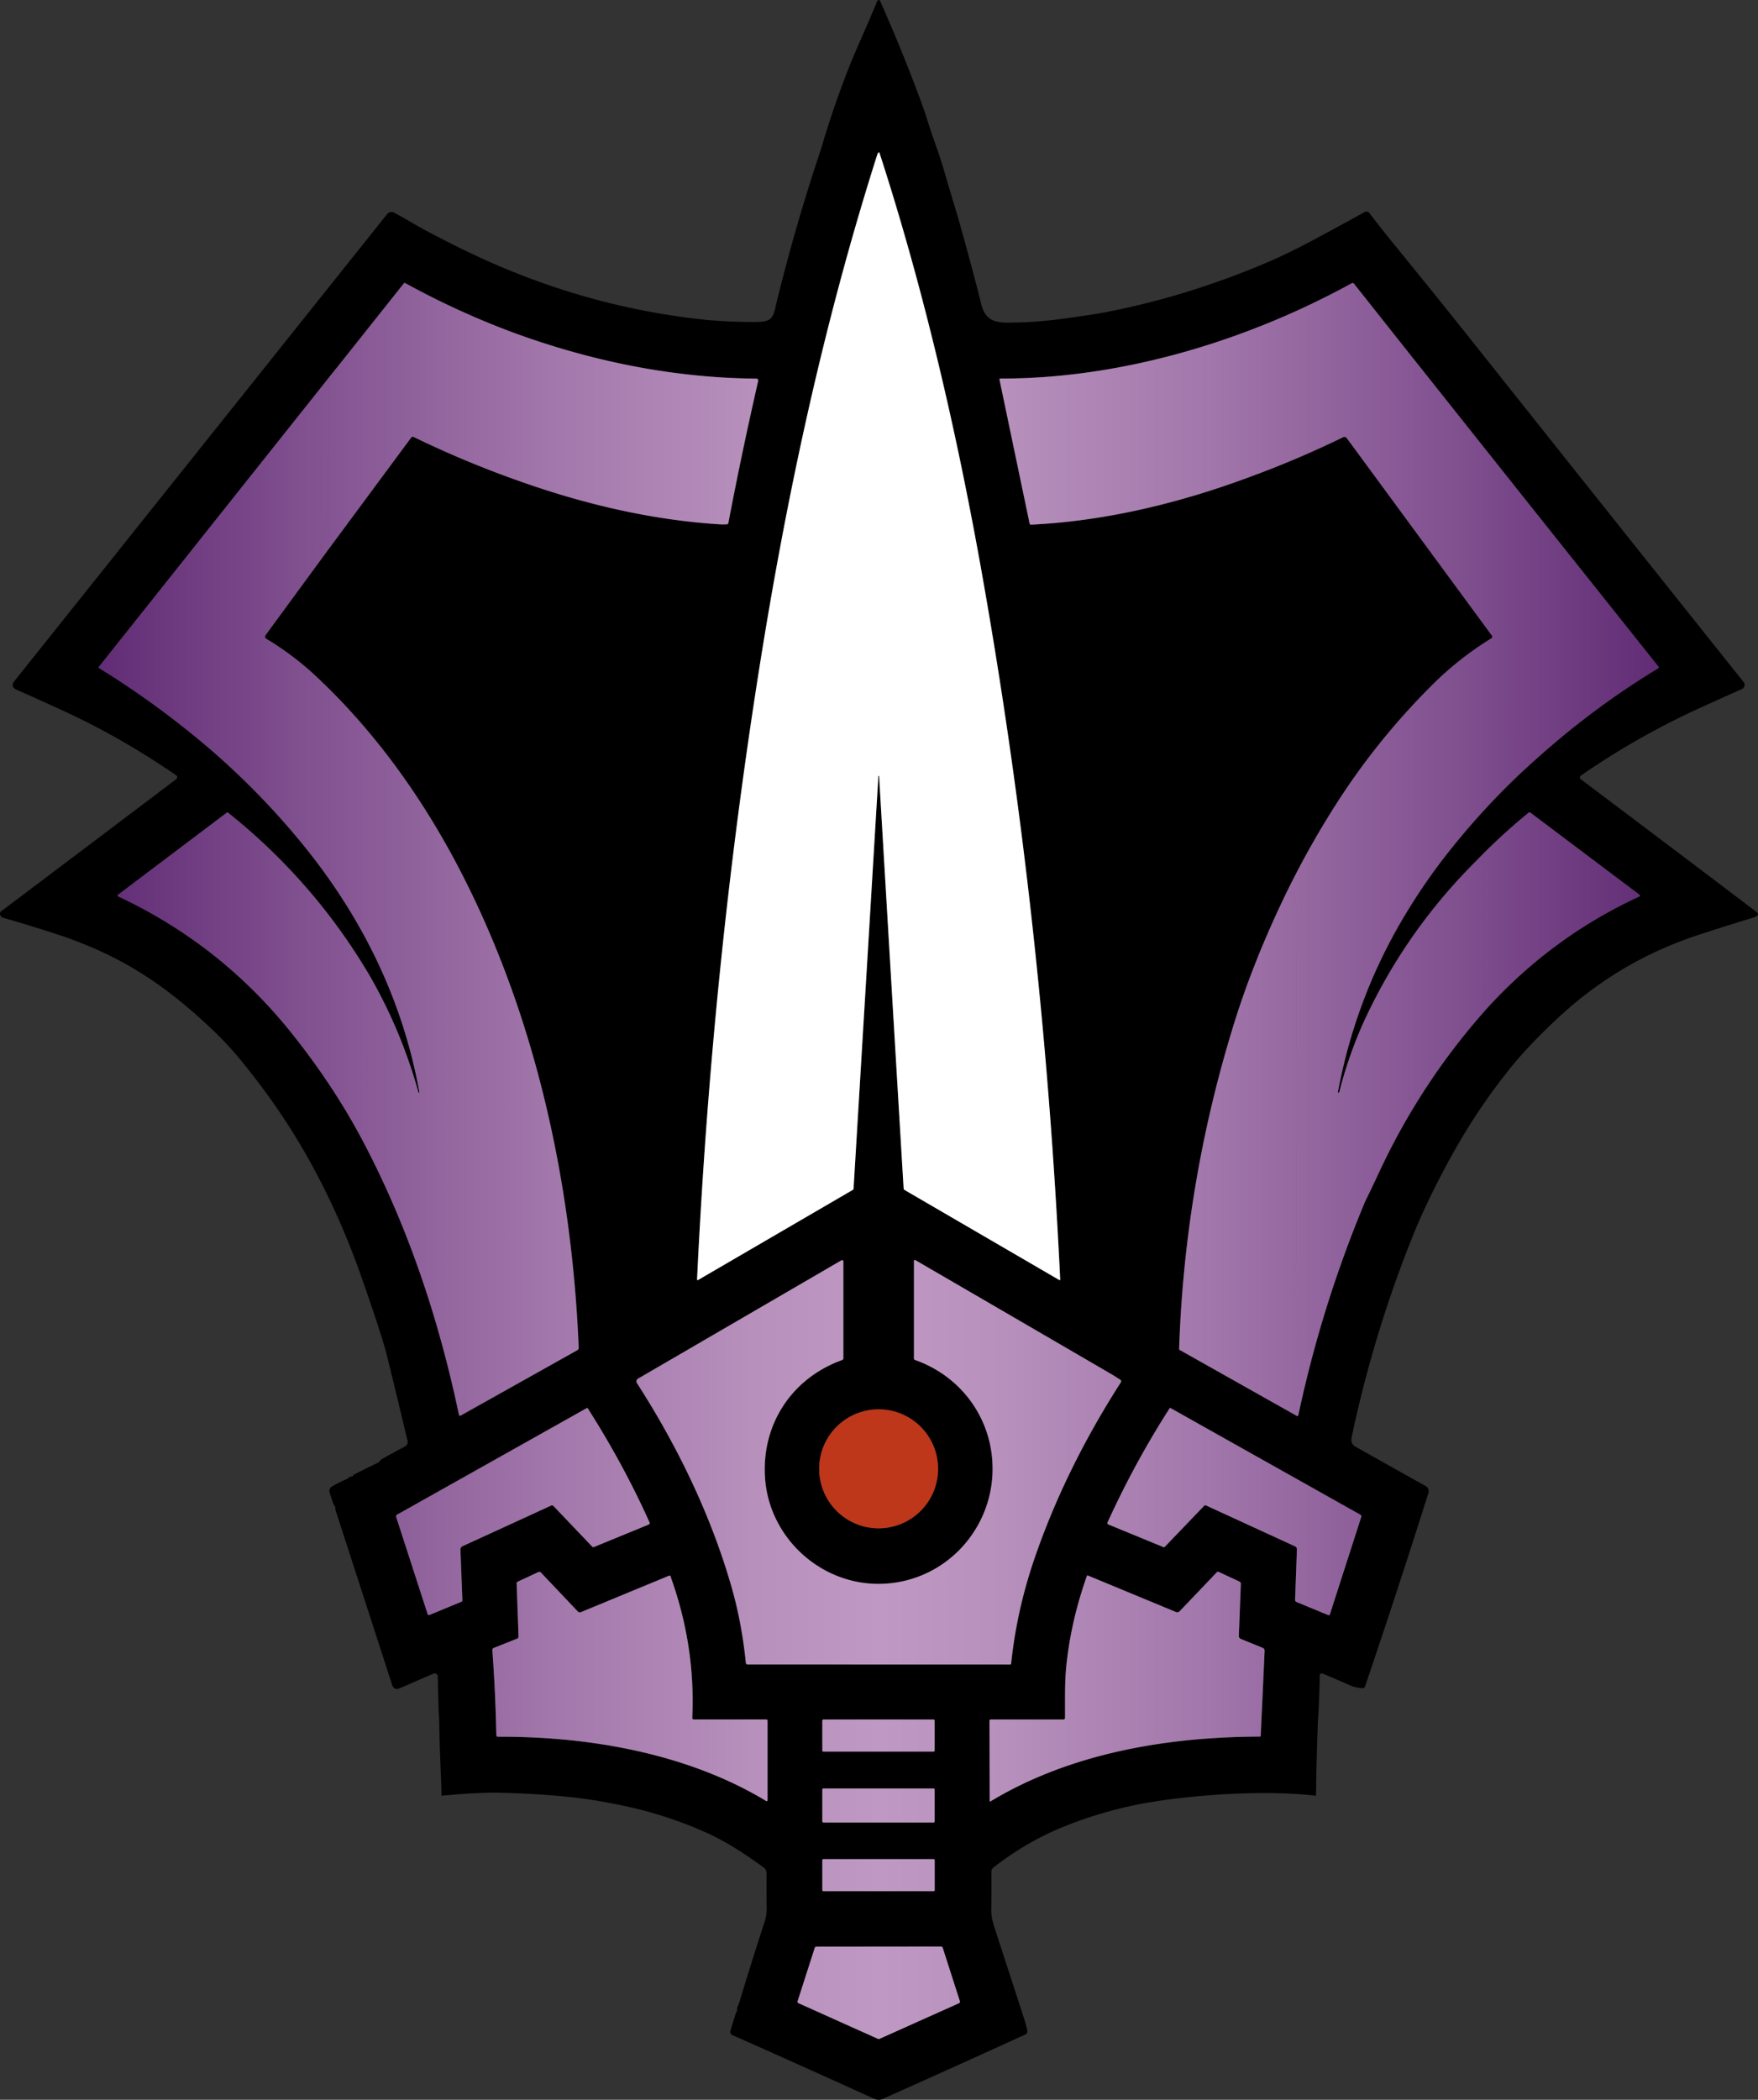 <svg xmlns="http://www.w3.org/2000/svg" width="668.463" height="798.059" data-name="Layer 2"><rect width="100%" height="100%" fill="#333333" stroke="none"/><defs><linearGradient id="a" x1="37.49" x2="630.77" y1="441.27" y2="441.27" gradientUnits="userSpaceOnUse"><stop offset="0" stop-color="#612c75"/><stop offset=".13" stop-color="#80508f"/><stop offset=".29" stop-color="#a277ab"/><stop offset=".42" stop-color="#b790bc"/><stop offset=".5" stop-color="#bf99c3"/><stop offset=".58" stop-color="#b790bc"/><stop offset=".71" stop-color="#a277ab"/><stop offset=".87" stop-color="#80508f"/><stop offset="1" stop-color="#612c75"/></linearGradient></defs><g data-name="Layer 1" transform="translate(-.002 -.005)"><path d="M134.27 560.81c0-.15.09-.25.22-.32 3.05-1.55 6.09-3.05 9.12-4.52.36-.17.66-.42.89-.75.21-.29.41-.49.59-.59 3.02-1.71 5.99-3.33 8.9-4.87.77-.4 1.17-1.27.97-2.12-2.47-10.47-5.07-21.26-7.82-32.35-1.25-5.08-4.45-14.95-9.59-29.6-8.67-24.73-19.82-46.8-33.45-66.23-2.97-4.24-6.47-8.9-10.49-13.98-3.82-4.83-7.78-9.22-11.87-13.17-8.95-8.63-17.69-15.72-26.23-21.27-10.02-6.52-21.25-11.82-33.7-15.89-6.84-2.24-13.74-4.36-20.71-6.35-.39-.11-.71-.39-.89-.75-.38-.8-.24-1.42.42-1.87.29-.19.54-.37.76-.54 22.27-16.76 44.16-33.27 65.65-49.53a.88.88 0 0 0-.03-1.43c-14.07-9.65-28.21-17.74-42.44-24.29-6.04-2.78-12.12-5.52-18.24-8.23-1.72-.76-1.99-1.87-.82-3.34l141.7-177.45c.63-.79 1.73-1.02 2.62-.54 2.5 1.32 5.04 2.75 7.62 4.28 3.33 1.98 8.86 4.89 16.6 8.74 30.69 15.25 62.18 24.5 95.52 27.84 5.48.38 10.53.71 17.1.68 5.46-.03 7.23-.35 8.3-6.14a725 725 0 0 1 16.81-58.36c.27-.79.51-1.55.73-2.3 1.95-6.65 4.15-13.37 6.6-20.15 2.45-6.77 4.75-12.6 6.91-17.49 2.69-6.07 5.21-11.92 7.57-17.57.19-.46.85-.48 1.05-.02a636 636 0 0 1 15.4 37.79c.97 2.61 1.91 5.39 2.84 8.34.89 2.83 1.85 5.68 2.88 8.53q1.77 4.905 3.21 9.81c1.71 5.86 3.48 11.83 5.23 17.55 3.35 11.86 6.33 22.93 8.63 32.05 1.56 7.85 5.61 8.45 13.01 8.18 4.69-.02 9.58-.49 14.31-.92 9.23-1.19 15.85-2.17 19.87-2.94 20.62-3.94 41.03-10.19 61.24-18.74 5.48-2.32 11.43-5.2 17.86-8.63 6.71-3.59 13.31-7.18 19.78-10.77.6-.34 1.36-.18 1.78.37 3.11 4.08 6.34 8.16 9.67 12.25q15.945 19.5 30.93 38.37c33.06 41.58 66.94 84.09 101.63 127.54.61.75.62 1.53.03 2.32-.15.2-.35.37-.59.47-5.55 2.45-11.08 4.94-16.6 7.46a292 292 0 0 0-44.61 25.4c-.36.25-.48.71-.3 1.1.06.13.15.23.26.31 21.87 16.45 44.07 33.21 66.62 50.29 1.07.81.99 1.47-.26 1.97-.53.21-1.05.4-1.57.56a926 926 0 0 0-20.23 6.39c-19.85 6.54-37.41 16.87-52.68 30.98-6.55 6.05-13.24 12.81-18.87 19.81a229.7 229.7 0 0 0-21.32 31.61c-5.77 10.31-11.27 21.26-15.67 32.2-9.9 24.61-17.63 50.07-23.19 76.4-.33 1.55.18 2.71 1.51 3.46 9.01 5.09 17.91 10.08 26.69 14.97.91.51 1.34 1.59 1.03 2.58-7.59 24.03-15.62 48.55-24.11 73.54-.16.48-.64.77-1.13.71-1.68-.2-3.11-.42-4.69-1.13-3.44-1.55-6.77-2.99-10-4.32-.99-.41-1.47-.08-1.42.99.05 1.29-.38 13.03-.5 14.27-.37 3.95-.89 25.73-.89 31.06-23.61-2.78-54.11.64-66.8 3.13-10.39 2.03-20.37 5-29.92 8.93-9.41 3.88-17.87 8.98-25.83 15.08-.61.47-.92 1.11-.91 1.9.05 4.81.03 9.58-.04 14.33-.03 2.34.54 4.52 1.22 6.68.51 1.64 8.61 26.38 11.57 35.6q.54 1.695.9 3.45c.16.79-.13 1.35-.86 1.69-17.17 7.84-35.22 15.99-54.16 24.45q-1.53.675-3.36-.15c-19.75-8.97-37.66-17.01-53.74-24.12-.63-.28-.96-.98-.76-1.64l2.01-6.57c.06-.2.16-.38.29-.53q.345-.42.24-1.02c-.05-.27-.01-.56.11-.81.34-.73.63-1.5.87-2.3 3-9.92 6.11-19.84 9.34-29.75.67-2.05.98-4.08.94-6.1-.08-4.11-.09-8.35-.03-12.71.01-.97-.38-1.73-1.16-2.3-7.04-5.15-14.33-9.94-22.47-13.54-11.29-4.99-23.09-8.59-35.4-10.81-13.48-2.76-28.24-3.63-42.27-4.06-7.32-.08-14.1.39-22.36 1.16.16-3.33-.66-14.39-.84-29-.33-3.96-.46-13.46-.53-16.37a1.16 1.16 0 0 0-1.62-1.04l-12.84 5.54c-1.46.63-2.43.19-2.92-1.32l-21.54-66.47c-.05-.17-.07-.35-.05-.53.05-.47-.08-.85-.4-1.14-.13-.12-.23-.27-.28-.43l-1.48-4.43c-.29-.87.06-1.82.83-2.3 1.53-.95 3.21-1.81 5.04-2.57.48-.2.92-.46 1.31-.78.43-.35.87-.52 1.34-.51.25 0 .38-.12.41-.37zm200-265.79c3.09 52.24 6.19 104.44 9.32 156.59.02.31.16.55.43.71l58.77 34.19c.15.09.35-.02.34-.2-4.35-91.32-14.2-180.41-29.57-267.26-9.52-53.8-22.2-108.77-39.16-161.01a.21.21 0 0 0-.35-.08c-.21.23-.37.49-.47.8-20.5 64.32-34.68 130.51-45.15 197.06q-17.805 113.19-23.37 230.34c0 .39.15.48.48.28l58.73-34.19c.17-.1.28-.28.29-.47 3.15-52.27 6.3-104.53 9.44-156.78.01-.07.05-.11.12-.11.09 0 .14.04.15.13M128.05 139.76l-53.28 66.97-37.22 46.78c-.1.12-.07.29.06.37a338 338 0 0 1 35.81 25.45 288 288 0 0 1 39.33 38.73c24.03 28.57 40.3 61.18 46.71 97.04.02.11-.02.18-.13.21s-.18-.02-.21-.13a192.2 192.2 0 0 0-18.21-43.78c-14.19-24.21-32.29-45.07-54.28-62.6a.226.226 0 0 0-.29 0l-41.46 31.28c-.22.17-.18.51.07.63 25.99 12.16 47.98 29.49 65.97 52 10.45 13.08 19.31 26.43 26.57 40.05 17.49 32.8 29.41 68.62 37.03 104.99.06.28.38.43.63.29l44.35-24.85c.39-.22.58-.56.56-1.01-2.57-61.59-15.95-123.54-43.35-177.92-14.87-29.52-34.33-57.06-58.79-79.29-5.18-4.57-10.68-8.6-16.49-12.07q-1.065-.645-.33-1.65l23.99-32.71 31.26-42.23c.21-.29.61-.39.93-.23a380 380 0 0 0 38.52 16.18c24.91 9.01 51.28 15.36 77.8 17.03q1.365.075 2.76 0c.35-.03.55-.21.62-.56 3.25-17.15 7.03-35.13 11.32-53.96.1-.43-.23-.84-.67-.85-32.18-.26-63.77-6.83-93.79-17.99a308 308 0 0 1-39.71-18.29c-.23-.13-.44-.09-.61.12l-25.46 32.01zm343.56-12.87c-28.9 10.56-60.28 17.05-91.15 16.99-.33 0-.47.17-.4.5l11.44 54.64c.05.24.27.4.51.39 28.51-1.34 57.21-8.38 83.87-18.38 11.81-4.34 23.42-9.29 34.81-14.84.5-.24 1.1-.1 1.43.35l26.6 36.19 28.56 38.84c.25.34.16.83-.21 1.06-8.39 5.15-16.1 11.26-23.11 18.34a265 265 0 0 0-36.14 45.02 336 336 0 0 0-18.59 33.14c-8.44 17.38-15.2 34.31-20.27 50.79-12.33 40.02-19.2 80.94-20.61 122.75q-.015.285.24.42l44.56 25.08c.15.09.35.03.43-.12.04-.08.08-.17.11-.28q8.925-41.79 25.35-81.03c1.83-3.72 3.61-7.45 5.35-11.19 10.75-23.08 24.57-44 41.45-62.77 16.47-17.95 35.62-31.96 57.46-42.03.28-.13.33-.52.08-.7l-41.46-31.19a.555.555 0 0 0-.65 0 223 223 0 0 0-19.88 18.28c-18.53 18.43-33.09 39.49-43.69 63.17-3.49 8.05-6.32 16.32-8.47 24.82-.04.15-.14.21-.3.17h-.01c-.15-.03-.21-.13-.18-.29 4.64-24.86 13.6-48.04 26.89-69.53 3.83-6.21 7.87-12.12 12.11-17.73 9.15-12 19.15-23.15 30.02-33.46 4.79-4.49 9.76-8.89 14.91-13.21a303 303 0 0 1 37.88-27.1c.25-.15.29-.34.1-.57l-51.19-64.25-42.5-53.44-22.1-27.88a.684.684 0 0 0-.87-.18c-13.81 7.55-27.93 13.95-42.38 19.22zm-94.4 427.02c2.41 24.67-15.98 46.67-40.91 48.02-23.32 1.26-43.79-16.94-45.4-40.17-1.4-20.28 10.08-37.91 29.29-44.84.33-.12.49-.35.49-.7v-36.79c0-.37-.39-.6-.71-.42l-77.37 44.98c-.59.34-.78 1.11-.41 1.69 15.27 23.68 28.21 50.28 36.03 77.68 2.57 8.98 4.36 18.52 5.38 28.61.05.42.28.63.7.63l99.81.03c.19 0 .35-.14.37-.33 1.39-13.4 4.34-26.71 8.87-39.93 7.78-22.68 18.74-45.02 32.87-67.02.19-.3.11-.7-.18-.9q-1.83-1.23-3.63-2.28c-23.93-13.93-48.71-28.34-74.36-43.24a.347.347 0 0 0-.52.3v37.08c0 .29.13.48.41.58 16.2 5.7 27.61 19.91 29.27 37.02m-167.62 18.31c.29-.13.64-.06.86.17l14.76 15.48c.16.16.39.21.6.13l20.83-8.55c.33-.13.48-.51.34-.83-6.61-14.71-14.43-29.15-23.47-43.32a.33.33 0 0 0-.43-.1l-72.11 40.49c-.3.17-.43.52-.33.85l11.96 36.93c.1.3.43.45.72.33l12.11-5.01c.24-.1.4-.33.39-.59l-.74-19.17c-.02-.65.26-1.11.85-1.38zm283.55 16.75-.69 19.04c0 .42.17.71.56.87l12.03 4.98c.26.11.55-.03.64-.29l11.94-37.07c.09-.3-.03-.62-.3-.77l-72.19-40.54a.305.305 0 0 0-.41.1c-8.87 13.82-16.73 28.28-23.6 43.37-.13.28 0 .62.29.73l20.93 8.61c.23.09.44.05.61-.13l14.91-15.55c.19-.2.48-.25.72-.14l33.76 15.5c.55.25.82.68.8 1.29M356.7 558.26c0-12.49-10.12-22.61-22.61-22.61s-22.61 10.12-22.61 22.61 10.12 22.61 22.61 22.61 22.61-10.12 22.61-22.61m-93.47 94.56c.83-18.23-1.93-36.14-8.29-53.73-.08-.2-.31-.3-.51-.22l-33.53 13.86c-.41.17-.89.07-1.2-.26l-13.99-14.75c-.3-.32-.65-.39-1.04-.2l-7.83 3.64c-.27.13-.4.34-.39.64l.72 20.18c0 .36-.2.69-.54.83l-8.9 3.53c-.34.14-.55.48-.52.84.79 10.63 1.3 21.39 1.52 32.26 0 .43.24.65.67.65 34.85-.15 72.15 6.44 101.79 24.34.45.27.67.14.67-.37v-30.04c-.01-.33-.17-.49-.5-.49H263.9c-.47-.01-.69-.24-.67-.71m141.09.7h-27.53c-.36.01-.54.19-.54.55l.08 30.4c0 .25.1.31.31.18 30.36-18.32 67.12-24.52 102.43-24.61.17 0 .3-.13.31-.29l1.48-32.24c.03-.59-.22-1-.77-1.22l-8.33-3.41a1.13 1.13 0 0 1-.7-1.09l.77-19.81a.94.94 0 0 0-.53-.87l-7.81-3.63c-.33-.15-.63-.1-.88.17l-14.06 14.75c-.36.37-.9.49-1.38.29l-33.51-13.88a.277.277 0 0 0-.37.16q-6.135 17.295-7.86 34.5c-.63 6.32-.41 13.06-.46 19.4 0 .43-.22.65-.65.65m-48.92.47c0-.25-.21-.46-.46-.46h-41.8c-.25 0-.46.21-.46.46v11.3c0 .25.21.46.46.46h41.8c.25 0 .46-.21.46-.46zm0 26.18c0-.23-.19-.42-.42-.42H313.1c-.23 0-.42.19-.42.42v12.1c0 .23.19.42.42.42h41.88c.23 0 .42-.19.42-.42zm.02 26.83c0-.23-.18-.41-.41-.41h-41.92c-.23 0-.41.18-.41.41v11.38c0 .23.18.41.41.41h41.92c.23 0 .41-.18.41-.41zm3.03 33.26a.64.64 0 0 0-.61-.44l-47.43.05c-.28 0-.53.18-.61.44l-6.51 20.27c-.1.32.04.65.34.78l30.23 13.57c.16.08.36.08.52 0l30.26-13.56c.29-.13.44-.46.34-.78z" style="stroke-width:0"/><path d="M334.27 295.02c-.01-.09-.06-.13-.15-.13-.07 0-.11.04-.12.11-3.14 52.25-6.29 104.51-9.44 156.78 0 .19-.12.37-.29.47l-58.73 34.19c-.33.2-.49.11-.48-.28q5.565-117.15 23.37-230.34c10.47-66.55 24.65-132.74 45.15-197.06.1-.31.26-.57.47-.8.11-.11.3-.07.35.08 16.96 52.24 29.64 107.21 39.16 161.01 15.37 86.85 25.22 175.94 29.57 267.26.01.18-.19.29-.34.2l-58.77-34.19a.84.84 0 0 1-.43-.71c-3.13-52.15-6.23-104.35-9.32-156.59" style="stroke-width:0;fill:#fff"/><circle cx="334.09" cy="558.26" r="22.61" style="stroke-width:0;fill:#be371a"/><path d="m193.83 125.92-1.11.26c-.44.11-.5.32-.17.63.08.08.14.17.17.28.07.28.06.58-.01.91-.48 2.15-.62 4.31-.41 6.5.03.33 0 .66-.11.97-.11.32-.18.65-.19 1q-.255 7.485.03 14.31c.01.33-.11.59-.37.79-.25.19-.37.44-.38.76q-.06 2.775 0 5.37c0 .23-.06.45-.17.66-.17.33-.11.59.2.79.19.11.21.26.08.43a.62.62 0 0 0-.14.43q.165 5.085.24 9.75c.02 1.48.5 2.72 1.43 3.71.18.19.25.45.19.7-.23 1.11.01 2.06.7 2.85.16.18.18.38.07.6q-.09.165-.12.36c-.04.35.07.65.34.9.36.33.51.76.44 1.27-.05.35.04.65.26.92l1 1.19a380 380 0 0 1-38.52-16.18.75.75 0 0 0-.93.23l-31.26 42.23-2.37.93c-.33.13-.6.06-.83-.21q-.285-.345-.9-.45c-.78-.12-.82-.26-.13-.43l.47-.11c.32-.07.55-.35.56-.68.03-1.01.33-1.9.89-2.67.23-.32.34-.68.32-1.07a8.2 8.2 0 0 1 .58-3.53c.25-.63.39-1.32.43-2.09.03-.69.12-1.41.26-2.15.25-1.29.35-2.44.32-3.43-.13-3.98-.19-7.92-.18-11.83.01-2.55.12-5.13.35-7.74.22-2.54.33-5.05.34-7.54.01-6.57.01-13.14 0-19.7 0-.33.11-.63.32-.89a52 52 0 0 0 2.83-3.76c.07-.09.04-.16-.07-.2-.03 0-.06 0-.09.02-.17.21-.21.18-.14-.07.13-.41.13-.81.02-1.18l25.46-32.01c.17-.21.38-.25.61-.12a308 308 0 0 0 39.71 18.29zm343.13 9.81-.17.64c-.1.39-.23.41-.39.04-.11-.23-.24-.32-.41-.25s-.24.2-.19.38c.09.35.26.64.51.85q.09.06.15-.03c.05-.08.11-.15.19-.2.07-.04.17-.02.21.05.2.34.21.68.03 1.01-.11.19-.1.38.02.57.44.66.94 1.2 1.49 1.61a.8.8 0 0 1 .34.62c.07 1.02-.01 2.05-.26 3.09-.1.42-.15.85-.15 1.28 0 5.4-.04 10.85-.13 16.35 0 .81.45 1.28.23 2.1-.12.43-.19.88-.2 1.34-.09 3.04-.03 6.16.18 9.35.12 1.71-.47 3.31-.35 5.07.25 3.52-.04 6.96.62 10.45.34 1.78.59 3.64.76 5.58.03.33-.05.63-.22.92-.41.7-.46 1.35-.15 1.96.9 1.77.78 3.18-.35 4.22l-26.6-36.19a1.15 1.15 0 0 0-1.43-.35c-11.39 5.55-23 10.5-34.81 14.84-.17-.87-.49-1.24-.96-1.09-.29.09-.54.01-.73-.23-.36-.45-.44-.92-.24-1.4.11-.25.15-.5.13-.77-.05-.69-.12-1.36-.23-2.02-.12-.77.17-1.33.87-1.69.24-.13.32-.32.25-.58-.01-.04-.03-.06-.06-.07-.36-.14-.44-.37-.25-.69.2-.33.41-.66.64-.99.21-.29.29-.62.26-.99-.08-.9-.07-1.82.04-2.76.02-.17.1-.31.23-.4.19-.12.26-.29.23-.51-.23-1.71-.37-3.48-.4-5.33q-.015-.825.3-1.56c.13-.31.19-.63.17-.96-.13-2.59-.04-5.02.28-7.29.21-1.54.29-2.89.24-4.06-.06-1.24-.14-2.45-.24-3.62-.04-.45.09-.85.4-1.19.22-.25.22-.49 0-.74-.46-.54-.54-1.12-.25-1.75.21-.43.16-.82-.14-1.18a4.88 4.88 0 0 1-1.11-3.36c.02-.41-.15-.72-.51-.92-.24-.14-.28-.33-.13-.56.44-.63.75-1.4.93-2.3a.55.55 0 0 0-.11-.45c-.85-1.11-1.12-2.33-.81-3.68.08-.32.26-.39.54-.22.07.04.14-.01.19-.15.09-.21.02-.35-.2-.4-1.13-.27-2.33-.35-3.61-.23 14.45-5.27 28.57-11.67 42.38-19.22.29-.16.66-.09.87.18l22.1 27.88zm-343.13-9.81c30.02 11.16 61.61 17.73 93.79 17.99.44.01.77.42.67.85-4.29 18.83-8.07 36.81-11.32 53.96-.07.35-.27.53-.62.56q-1.395.09-2.76 0c-26.52-1.67-52.89-8.02-77.8-17.03l-1-1.19c-.22-.27-.31-.57-.26-.92.07-.51-.08-.94-.44-1.27a1.01 1.01 0 0 1-.22-1.26c.11-.22.09-.42-.07-.6-.69-.79-.93-1.74-.7-2.85a.76.76 0 0 0-.19-.7c-.93-.99-1.41-2.23-1.43-3.71q-.075-4.665-.24-9.75a.62.62 0 0 1 .14-.43c.13-.17.11-.32-.08-.43-.31-.2-.37-.46-.2-.79.11-.21.17-.43.17-.66q-.045-2.595 0-5.37c.01-.32.13-.57.38-.76.26-.2.38-.46.37-.79q-.285-6.825-.03-14.31c.01-.35.08-.68.19-1 .11-.31.14-.64.11-.97-.21-2.19-.07-4.35.41-6.5.07-.33.08-.63.01-.91a.6.6 0 0 0-.17-.28c-.33-.31-.27-.52.17-.63l1.11-.26zm277.78.97c1.28-.12 2.48-.04 3.61.23.22.05.29.19.2.4-.05.14-.12.19-.19.15-.28-.17-.46-.1-.54.22-.31 1.35-.04 2.57.81 3.68.1.13.14.28.11.45-.18.9-.49 1.67-.93 2.3-.15.23-.11.42.13.56.36.2.53.51.51.92a4.88 4.88 0 0 0 1.11 3.36c.3.36.35.75.14 1.18-.29.63-.21 1.21.25 1.75.21.25.21.49 0 .74-.31.34-.44.74-.4 1.19.1 1.17.18 2.38.24 3.62.05 1.17-.03 2.52-.24 4.06-.32 2.27-.41 4.7-.28 7.29.02.33-.04.65-.17.96q-.315.735-.3 1.56c.03 1.85.17 3.62.4 5.33.03.22-.04.39-.23.51a.55.55 0 0 0-.23.4c-.11.94-.12 1.86-.04 2.76.03.37-.05.7-.26.99-.23.33-.44.66-.64.99-.19.32-.11.55.25.69.03 0 .05.03.06.07.07.26-.01.45-.25.58-.7.36-.99.92-.87 1.69.11.66.18 1.33.23 2.02.02.27-.02.52-.13.77-.2.48-.12.95.24 1.4.19.24.44.32.73.23.47-.15.79.22.96 1.09-26.66 10-55.36 17.04-83.87 18.38a.496.496 0 0 1-.51-.39l-11.44-54.64c-.07-.33.07-.5.4-.5 30.87.06 62.25-6.43 91.15-16.99zm65.35 8.84 42.5 53.44q-.765-.585-1.65 1.38c-.25.57-.37 1.23-.34 1.98.09 2.39.13 4.77.12 7.16q-.015 2.565.12 5.1c.13 2.63-.29 5.19-.05 7.8.07.76.09 1.65.07 2.67-.11 5.53-.12 11.7-.03 18.5.01.99.05 1.99.1 3 .05.99.07 1.98.06 2.99-.01 1.65.04 3.39.15 5.21q.15 2.445.06 5.19c-.14 4.09-.21 8.12-.22 12.11-.01 4.5-.04 9-.1 13.51-.02 1.65-.77 2.89-.77 4.35.01 1.59-.32 4.63.12 6.04.07.21.04.42-.07.61-.17.29-.23.61-.18.95l.91 6.58a280 280 0 0 0-30.02 33.46l-.67-3.95c-.05-.31 0-.62.11-.9.6-1.32.73-2.6.38-3.84-.34-1.25-.51-2.5-.51-3.77q0-2.4-.39-4.47c-.31-1.71-.43-3.35-.35-4.91.22-4.13.24-8.6.07-13.4-.07-1.84-.01-3.64.18-5.39 0-.11.07-.19.18-.24.03-.01.07-.02.1-.01.17.05.25-.01.23-.19-.39-4.12-.54-8.56-.46-13.31.03-1.75-.09-3.57-.37-5.46-.16-1.1-.26-2.2-.31-3.29-.04-1.04-.23-2.12-.56-3.24a.37.37 0 0 0-.1-.17c-.08-.09-.13-.05-.14.14-.01.21-.12.31-.34.29-.39-.03-.66-.26-.83-.68 7.01-7.08 14.72-13.19 23.11-18.34.37-.23.46-.72.21-1.06l-28.56-38.84c1.13-1.04 1.25-2.45.35-4.22-.31-.61-.26-1.26.15-1.96.17-.29.25-.59.22-.92-.17-1.94-.42-3.8-.76-5.58-.66-3.49-.37-6.93-.62-10.45-.12-1.76.47-3.36.35-5.07-.21-3.19-.27-6.31-.18-9.35.01-.46.08-.91.2-1.34.22-.82-.24-1.29-.23-2.1.09-5.5.13-10.95.13-16.35 0-.43.05-.86.15-1.28.25-1.04.33-2.07.26-3.09a.8.8 0 0 0-.34-.62c-.55-.41-1.05-.95-1.49-1.61a.52.52 0 0 1-.02-.57c.18-.33.17-.67-.03-1.01-.04-.07-.14-.09-.21-.05-.08.05-.14.12-.19.2q-.06.09-.15.03c-.25-.21-.42-.5-.51-.85-.05-.18.02-.31.19-.38s.3.02.41.25c.16.37.29.35.39-.04zm-408.91 4.03c.11.37.11.77-.02 1.18-.07.25-.03.28.14.07.03-.03.06-.03.09-.02.11.04.14.11.07.2a52 52 0 0 1-2.83 3.76c-.21.26-.32.56-.32.89.02 6.56.02 13.13 0 19.7 0 2.49-.12 5-.34 7.54-.23 2.61-.34 5.19-.35 7.74 0 3.91.05 7.85.18 11.83.03.99-.07 2.14-.32 3.43-.14.74-.23 1.46-.26 2.15-.04.77-.18 1.46-.43 2.09a8.2 8.2 0 0 0-.58 3.53c.02.39-.09.75-.32 1.07-.56.77-.86 1.66-.89 2.67 0 .33-.24.61-.56.68l-.47.11c-.69.17-.65.31.13.43q.615.105.9.45c.23.27.5.34.83.21l2.37-.93-23.99 32.71q-.735 1.005.33 1.65c5.81 3.47 11.31 7.5 16.49 12.07l-2.71.2c-.34.02-.55.2-.64.53a7.9 7.9 0 0 0-.17 3.13c.15 1.07.24 2.21.26 3.4.08 4.87.17 9.7.28 14.48.05 2.14-.32 4.21-.2 6.32.02.35-.15.56-.5.61-.43.07-.67.33-.74.79-.05.38 0 .74.16 1.08.15.33.15.67-.02 1-.2.4-.09.53.34.39.09-.03.19-.06.29-.07.38-.04.56.13.55.51-.31 9.21-.27 17.45.13 24.72.05.8-.07 1.49-.34 2.06-.14.29-.2.6-.17.92l.1 1.24c.02.29-.11.49-.38.6-.49.2-.96.59-1.4 1.18a288 288 0 0 0-39.33-38.73c-.85-1.21-.81-2.56.1-4.04.17-.28.25-.59.24-.92q-.375-7.965-.21-15.66.165-7.545-.03-15.78c-.11-4.71-.04-9.26.21-13.64.13-2.19.15-4.53.08-7.02-.08-2.5-.04-4.84.13-7.03.04-.46-.16-.97-.46-1.31-.24-.27-.28-.57-.13-.9.15-.32.18-.65.08-.99q-.225-.75-.6-.06c-.54 1-1.22 1.82-2.03 2.46-.22.17-.34.44-.3.72.03.23-.02.42-.15.59a18.6 18.6 0 0 1-3.58 3.56h-.05v-.05c.71-1.07 1.45-2.15 2.22-3.26.21-.29.36-.61.46-.95.1-.35.32-.61.65-.79.21-.11.38-.29.48-.5l1.06-2.17q.24-.495.69-.81 2.145-1.515 2.49-4.05l53.28-66.97zm451.41 49.41 51.19 64.25c.19.23.15.42-.1.57a303 303 0 0 0-37.88 27.1c-5.15 4.32-10.12 8.72-14.91 13.21l-.91-6.58c-.05-.34.01-.66.18-.95.11-.19.14-.4.07-.61-.44-1.41-.11-4.45-.12-6.04 0-1.46.75-2.7.77-4.35.06-4.51.09-9.01.1-13.51.01-3.99.08-8.02.22-12.11q.09-2.745-.06-5.19c-.11-1.82-.16-3.56-.15-5.21.01-1.01-.01-2-.06-2.99-.05-1.01-.09-2.01-.1-3-.09-6.8-.08-12.97.03-18.5.02-1.02 0-1.91-.07-2.67-.24-2.61.18-5.17.05-7.8q-.135-2.535-.12-5.1c.01-2.39-.03-4.77-.12-7.16-.03-.75.09-1.41.34-1.98q.885-1.965 1.65-1.38M74.77 206.73q-.345 2.535-2.49 4.05-.45.315-.69.81l-1.06 2.17c-.1.21-.27.39-.48.5-.33.18-.55.44-.65.79-.1.34-.25.66-.46.95-.77 1.11-1.51 2.19-2.22 3.26v.05h.05c1.36-1.03 2.55-2.21 3.58-3.56.13-.17.18-.36.15-.59-.04-.28.08-.55.3-.72.81-.64 1.49-1.46 2.03-2.46q.375-.69.6.06c.1.34.07.67-.08.99-.15.33-.11.63.13.9.3.34.5.85.46 1.31-.17 2.19-.21 4.53-.13 7.03.07 2.49.05 4.83-.08 7.02-.25 4.38-.32 8.93-.21 13.64q.195 8.235.03 15.78-.165 7.695.21 15.66c0 .33-.07.64-.24.92-.91 1.48-.95 2.83-.1 4.04a338 338 0 0 0-35.81-25.45.244.244 0 0 1-.06-.37zm43.14 48.24c24.46 22.23 43.92 49.77 58.79 79.29 27.4 54.38 40.78 116.33 43.35 177.92.02.45-.17.79-.56 1.01l-44.35 24.85a.434.434 0 0 1-.63-.29c-7.62-36.37-19.54-72.19-37.03-104.99.47-.19.39-.59-.24-1.21-.37-.37-.32-.66.17-.86.27-.11.54-.23.79-.35.47-.22.61-.57.4-1.04-.65-1.49-.65-3.28-.02-5.37.22-.75.33-1.53.33-2.35 0-.69.1-1.37.31-2.04.11-.35.07-.68-.1-1-.53-.95-.78-2.07-.77-3.34 0-.14.06-.25.19-.32.03-.03.07-.03.12-.01.4.17.61.03.63-.4.09-2.33-.01-4.58-.3-6.73-.05-.31 0-.64.13-.93.6-1.32.74-2.67.43-4.06-.07-.33-.05-.66.07-.98.2-.52.19-1.03-.04-1.54a1.3 1.3 0 0 1-.06-.95c.19-.58.26-1.25.23-2.02-.2-5.07-.51-9.62-.93-13.67q-.075-.675-.66-.45c-.17.07-.33-.01-.49-.23-.19-.26-.29-.55-.29-.88.02-2.02 0-4.32-.04-6.9-.01-.54.07-1.04.25-1.51q.315-.84.39-1.8c.02-.29.18-.48.48-.56.47-.13.62.04.43.49-.12.28-.06.52.17.72.13.11.23.09.31-.06.11-.21.25-.22.43-.04.1.1.16.08.19-.06.03-.13 0-.22-.12-.28-.19-.11-.21-.25-.07-.42.19-.23.55-.3 1.1-.21a192.2 192.2 0 0 1 18.21 43.78c.03.11.1.16.21.13s.15-.1.13-.21c-6.41-35.86-22.68-68.47-46.71-97.04.44-.59.91-.98 1.4-1.18.27-.11.4-.31.38-.6l-.1-1.24c-.03-.32.03-.63.17-.92.27-.57.39-1.26.34-2.06-.4-7.27-.44-15.51-.13-24.72 0-.38-.17-.55-.55-.51-.1 0-.2.04-.29.07-.43.14-.54 0-.34-.39.17-.33.17-.67.02-1-.16-.34-.21-.7-.16-1.08.07-.46.31-.72.74-.79.35-.05.52-.26.5-.61-.12-2.11.25-4.18.2-6.32-.11-4.78-.2-9.61-.28-14.48a28 28 0 0 0-.26-3.4c-.15-1.06-.1-2.1.17-3.13.09-.33.3-.51.64-.53l2.71-.2zm426.05 6c.17.42.44.65.83.68.22.02.33-.08.34-.29 0-.19.06-.23.14-.14.05.05.08.1.1.17.33 1.12.52 2.2.56 3.24.05 1.09.15 2.19.31 3.29.28 1.89.4 3.71.37 5.46-.08 4.75.07 9.19.46 13.31.02.18-.06.24-.23.19-.03-.01-.07 0-.1.01q-.165.075-.18.24c-.19 1.75-.25 3.55-.18 5.39.17 4.8.15 9.27-.07 13.4-.08 1.56.04 3.2.35 4.91q.39 2.07.39 4.47c0 1.27.17 2.52.51 3.77.35 1.24.22 2.52-.38 3.84-.12.28-.16.59-.11.9l.67 3.95c-4.24 5.61-8.28 11.52-12.11 17.73-13.29 21.49-22.25 44.67-26.89 69.53-.03.16.03.26.18.29h.01c.16.04.26-.02.3-.17 2.15-8.5 4.98-16.77 8.47-24.82.25.77.25 1.61 0 2.54-.02.05-.01.06.04.04.03-.01-.01-.08-.14-.19-.03-.03-.03-.07.01-.1.66-.5.96-1.13.9-1.9-.04-.57.18-.72.67-.43.25.15.46.11.63-.1.23-.28.38-.24.43.12.02.16 0 .31-.06.46-.11.26-.03.35.24.26.54-.18 1.01-.02 1.42.49.22.26.22.64.01.9l-1.05 1.31c-.21.27-.3.58-.25.91.14.98.46 1.9.95 2.77.09.17.08.37-.03.53-.37.52-.39 1.08-.07 1.68.15.28.11.53-.14.74a.87.87 0 0 0-.28.42c-.11.34.01.45.34.34.17-.05.33.05.46.32q.21.435.18.9c-.42 5.39-.32 11.03.31 16.94.16 1.47.24 2.97.23 4.5-.01 1.5-.04 2.98-.1 4.44-.02.45-.2.82-.55 1.11q-.075.06-.03.15c.05.1.11.16.2.17.26.05.4.21.41.48.19 3.61.45 7.16.79 10.66.13 1.31.01 2.61-.34 3.9-.09.29-.09.59-.02.88.08.36-.04.62-.37.78q-.375.195-.06.48c.31.27.36.56.13.88-1.04 1.49-1.94 3.54-2.69 6.15-.02.07-.06.13-.11.17-.79.67-1.02 1.58-.71 2.72q-16.425 39.24-25.35 81.03c.07-1.44-.18-2.44-.75-2.99a.96.96 0 0 1-.31-.83c.07-.85.3-1.6.69-2.26q.24-.42.15-.9c-.13-.74.01-1.42.43-2.05a.57.57 0 0 0 .01-.69l-.15-.24a.98.98 0 0 1-.12-.8c.27-.91.34-1.82.22-2.74-.16-1.17.09-1.92.34-2.99.03-.15-.02-.2-.17-.17-.03.01-.06.03-.09.04-.26.15-.4.08-.43-.22q-.45-5.145.03-10.41c.12-1.33-.12-2.6-.1-3.94 0-.23.06-.46.16-.67.13-.28.1-.55-.09-.8a1.4 1.4 0 0 1-.3-.88l-.03-11.2c0-.37-.09-.71-.26-1.03-.23-.45-.32-.9-.29-1.37.03-.37.16-.71.39-1.01.17-.21.23-.45.19-.7-.04-.3-.16-.56-.37-.78a1.67 1.67 0 0 1-.15-2.04c.49-.73.52-1.49.11-2.27-.28-.51-.42-1.06-.42-1.66 0-.65.09-1.29.28-1.9.21-.69.32-1.39.32-2.09-.09-14.9-.06-30.21.1-45.93.1-9.85.1-19.6.01-29.24-.1-11.07-.14-23.05-.12-35.92.01-2.42.09-4.64.26-6.66.29-3.35.39-5.58.3-6.68-.19-2.55-.38-5.2-.55-7.95-.05-.84-.21-1.65-.48-2.42-.54-1.55-.2-3.16-.7-4.81-.12-.39-.37-.5-.74-.32l-1.83.88a336 336 0 0 1 18.59-33.14 265 265 0 0 1 36.14-45.02zM140.9 371.4c-.55-.09-.91-.02-1.1.21-.14.17-.12.31.07.42.11.06.15.15.12.28-.03.14-.09.16-.19.06-.18-.18-.32-.17-.43.04-.08.15-.18.17-.31.06-.23-.2-.29-.44-.17-.72.19-.45.04-.62-.43-.49-.3.08-.46.27-.48.56q-.075.96-.39 1.8c-.18.47-.26.97-.25 1.51.05 2.58.06 4.88.04 6.9 0 .33.1.62.29.88.16.22.32.3.49.23q.585-.225.66.45c.42 4.05.73 8.6.93 13.67.03.77-.04 1.44-.23 2.02-.1.33-.08.64.06.95.23.51.24 1.02.04 1.54-.12.32-.14.65-.07.98.31 1.39.17 2.74-.43 4.06-.13.29-.18.62-.13.93.29 2.15.39 4.4.3 6.73-.02.43-.23.57-.63.4-.05-.02-.09-.02-.12.01a.34.34 0 0 0-.19.32c0 1.27.24 2.39.77 3.34.17.32.21.65.1 1-.21.67-.32 1.35-.31 2.04 0 .82-.11 1.6-.33 2.35-.63 2.09-.63 3.88.02 5.37.21.47.07.82-.4 1.04-.25.12-.52.24-.79.35-.49.2-.54.49-.17.86.63.62.71 1.02.24 1.21-7.26-13.62-16.12-26.97-26.57-40.05-17.99-22.51-39.98-39.84-65.97-52a.372.372 0 0 1-.07-.63l41.46-31.28c.09-.07.21-.07.29 0 21.99 17.53 40.09 38.39 54.28 62.6m424.94 11.38.17-.38c.1-.22.04-.39-.18-.5-.14-.07-.25-.06-.32.03-.27.36-.43.32-.48-.13-.21-1.81-.38-3.62-.51-5.44-.11-1.55-.96-2.83-.36-4.4.11-.31.14-.62.08-.94-.34-1.82-.46-3.74-.36-5.77.12-2.35.23-4.69.33-7.03.07-1.73-.46-3.8-.16-5.81.19-1.27-.2-2.36-.13-3.66.19-3.34.16-6.67-.08-9.98-.11-1.45.41-2.68-.05-4.09-.09-.29-.1-.57-.01-.86.54-1.77.51-3.57-.08-5.39-.02-.04 0-.07.04-.09q.165-.075.21-.27c.01-.07 0-.15-.05-.21-.55-.73-1.38-.96-2.51-.71a223 223 0 0 1 19.88-18.28c.19-.15.45-.15.65 0l41.46 31.19c.25.18.2.57-.08.7-21.84 10.07-40.99 24.08-57.46 42.03zm0 0c-16.88 18.77-30.7 39.69-41.45 62.77-1.74 3.74-3.52 7.47-5.35 11.19-.31-1.14-.08-2.05.71-2.72.05-.04.09-.1.11-.17.75-2.61 1.65-4.66 2.69-6.15.23-.32.18-.61-.13-.88q-.315-.285.06-.48c.33-.16.45-.42.37-.78-.07-.29-.07-.59.02-.88.35-1.29.47-2.59.34-3.9-.34-3.5-.6-7.05-.79-10.66-.01-.27-.15-.43-.41-.48-.09-.01-.15-.07-.2-.17q-.045-.09.03-.15c.35-.29.53-.66.55-1.11.06-1.46.09-2.94.1-4.44.01-1.53-.07-3.03-.23-4.5-.63-5.91-.73-11.55-.31-16.94q.03-.465-.18-.9c-.13-.27-.29-.37-.46-.32-.33.11-.45 0-.34-.34a.87.87 0 0 1 .28-.42c.25-.21.29-.46.14-.74-.32-.6-.3-1.16.07-1.68.11-.16.12-.36.03-.53-.49-.87-.81-1.79-.95-2.77-.05-.33.04-.64.25-.91l1.05-1.31c.21-.26.21-.64-.01-.9-.41-.51-.88-.67-1.42-.49-.27.09-.35 0-.24-.26.06-.15.08-.3.06-.46-.05-.36-.2-.4-.43-.12-.17.21-.38.25-.63.1-.49-.29-.71-.14-.67.43.06.77-.24 1.4-.9 1.9-.04.03-.04.07-.01.1.13.11.17.18.14.19-.05.02-.06 0-.04-.04.26-.93.26-1.77 0-2.54 10.6-23.68 25.16-44.74 43.69-63.17 1.13-.25 1.96-.02 2.51.71.04.06.06.14.05.21q-.045.195-.21.27c-.05.02-.06.05-.04.09.59 1.82.62 3.62.08 5.39-.09.29-.08.57.01.86.46 1.41-.06 2.64.05 4.09.24 3.31.27 6.64.08 9.98-.07 1.3.32 2.39.13 3.66-.3 2.01.23 4.08.16 5.81-.1 2.34-.21 4.68-.33 7.03-.1 2.03.02 3.95.36 5.77.06.32.03.63-.08.94-.6 1.57.25 2.85.36 4.4.13 1.82.3 3.63.51 5.44.05.45.21.49.48.13.07-.09.18-.1.32-.03.22.11.28.28.18.5l-.17.38zm-72.15 154.99c-.03.11-.07.2-.11.28-.08.15-.28.21-.43.12l-44.56-25.08a.42.42 0 0 1-.24-.42c1.41-41.81 8.28-82.73 20.61-122.75 5.07-16.48 11.83-33.41 20.27-50.79l1.83-.88c.37-.18.62-.07.74.32.5 1.65.16 3.26.7 4.81.27.77.43 1.58.48 2.42.17 2.75.36 5.4.55 7.95.09 1.1-.01 3.33-.3 6.68-.17 2.02-.25 4.24-.26 6.66-.02 12.87.02 24.85.12 35.92.09 9.64.09 19.39-.01 29.24-.16 15.72-.19 31.03-.1 45.93 0 .7-.11 1.4-.32 2.09a6.4 6.4 0 0 0-.28 1.9c0 .6.14 1.15.42 1.66.41.78.38 1.54-.11 2.27-.42.63-.36 1.48.15 2.04.21.22.33.48.37.78.04.25-.02.49-.19.7-.23.3-.36.64-.39 1.01-.03.47.06.92.29 1.37.17.32.26.66.26 1.03l.03 11.2c0 .33.1.62.3.88.19.25.22.52.09.8-.1.21-.15.44-.16.67-.02 1.34.22 2.61.1 3.94q-.48 5.265-.03 10.41c.03.3.17.37.43.22.03-.01.06-.03.09-.04.15-.03.2.02.17.17-.25 1.07-.5 1.82-.34 2.99.12.92.05 1.83-.22 2.74-.08.27-.03.56.12.8l.15.24c.15.23.15.46-.01.69-.42.63-.56 1.31-.43 2.05q.09.48-.15.9c-.39.66-.62 1.41-.69 2.26-.03.33.07.6.31.83.57.55.82 1.55.75 2.99M336.3 601.93c24.93-1.35 43.32-23.35 40.91-48.02-1.66-17.11-13.07-31.32-29.27-37.02-.28-.1-.42-.29-.42-.58v-37.08c0-.27.3-.43.53-.3 25.65 14.9 50.43 29.31 74.36 43.24q1.8 1.05 3.63 2.28c.29.2.37.6.18.9-14.13 22-25.09 44.34-32.87 67.02-4.53 13.22-7.48 26.53-8.87 39.93a.37.37 0 0 1-.37.33l-99.81-.03c-.42 0-.65-.21-.7-.63-1.02-10.09-2.81-19.63-5.38-28.61-7.82-27.4-20.76-54-36.03-77.68-.37-.58-.18-1.35.41-1.69l77.37-44.98c.32-.18.71.05.71.42v36.79c0 .35-.16.58-.49.7-19.21 6.93-30.69 24.56-29.29 44.84 1.61 23.23 22.08 41.43 45.4 40.17m-126.71-29.71-33.66 15.43c-.59.27-.87.73-.85 1.38l.74 19.17c0 .26-.15.49-.39.59l-12.11 5.01a.54.54 0 0 1-.72-.33l-11.96-36.93c-.1-.33.03-.68.33-.85l72.11-40.49c.15-.08.34-.04.43.1 9.04 14.17 16.86 28.61 23.47 43.32.14.32-.01.7-.34.83L225.81 588c-.21.08-.44.03-.6-.13l-14.76-15.48a.77.77 0 0 0-.86-.17m282.75 15.46-33.76-15.5a.63.63 0 0 0-.72.14l-14.91 15.55c-.17.18-.38.22-.61.13l-20.93-8.61a.54.54 0 0 1-.29-.73c6.87-15.09 14.73-29.55 23.6-43.37.09-.14.27-.18.41-.1l72.19 40.54c.27.15.39.47.3.77l-11.94 37.07a.48.48 0 0 1-.64.29l-12.03-4.98c-.39-.16-.57-.45-.56-.87l.69-19.04c.02-.61-.25-1.04-.8-1.29M263.9 653.52h27.46c.33.01.49.17.49.5v30.04c.01.51-.21.64-.66.37-29.64-17.9-66.94-24.49-101.79-24.34-.43 0-.66-.22-.67-.65-.22-10.87-.73-21.63-1.52-32.26-.03-.36.18-.7.52-.84l8.9-3.53c.34-.14.55-.47.54-.83l-.72-20.18c-.01-.3.12-.51.39-.64l7.83-3.64c.39-.19.74-.12 1.04.2l13.99 14.75c.31.33.79.43 1.2.26l33.53-13.86c.2-.08.43.02.51.22 6.36 17.59 9.12 35.5 8.29 53.73-.02.47.2.7.67.7m141.07-.65c.05-6.34-.17-13.08.46-19.4q1.725-17.205 7.86-34.5c.05-.15.22-.22.37-.16l33.51 13.88c.48.2 1.02.08 1.38-.29l14.06-14.75c.25-.27.55-.32.88-.17l7.81 3.63c.33.16.54.5.53.87l-.77 19.81c-.02.47.26.91.7 1.09l8.33 3.41c.55.22.8.63.77 1.22l-1.48 32.24c-.01.16-.14.29-.31.29-35.31.09-72.07 6.29-102.43 24.61-.21.13-.31.07-.31-.18l-.08-30.4q0-.54.54-.54h27.53c.43-.01.65-.23.65-.66m-91.83.66h41.8c.25 0 .46.21.46.46v11.3c0 .25-.21.46-.46.46h-41.8c-.25 0-.46-.21-.46-.46v-11.3c0-.25.21-.46.46-.46m-.04 26.22h41.88c.23 0 .42.19.42.42v12.1c0 .23-.19.42-.42.42H313.1c-.23 0-.42-.19-.42-.42v-12.1c0-.23.19-.42.42-.42m-.01 26.84h41.92c.23 0 .41.18.41.41v11.38c0 .23-.18.41-.41.41h-41.92c-.23 0-.41-.18-.41-.41V707c0-.23.18-.41.41-.41m45.36 33.67 6.53 20.33c.1.32-.05.65-.34.78l-30.26 13.56c-.16.08-.36.08-.52 0l-30.23-13.57a.63.63 0 0 1-.34-.78l6.51-20.27c.08-.26.33-.44.61-.44l47.43-.05c.28 0 .53.18.61.44" style="stroke-width:0;fill:url(#a)"/></g></svg>